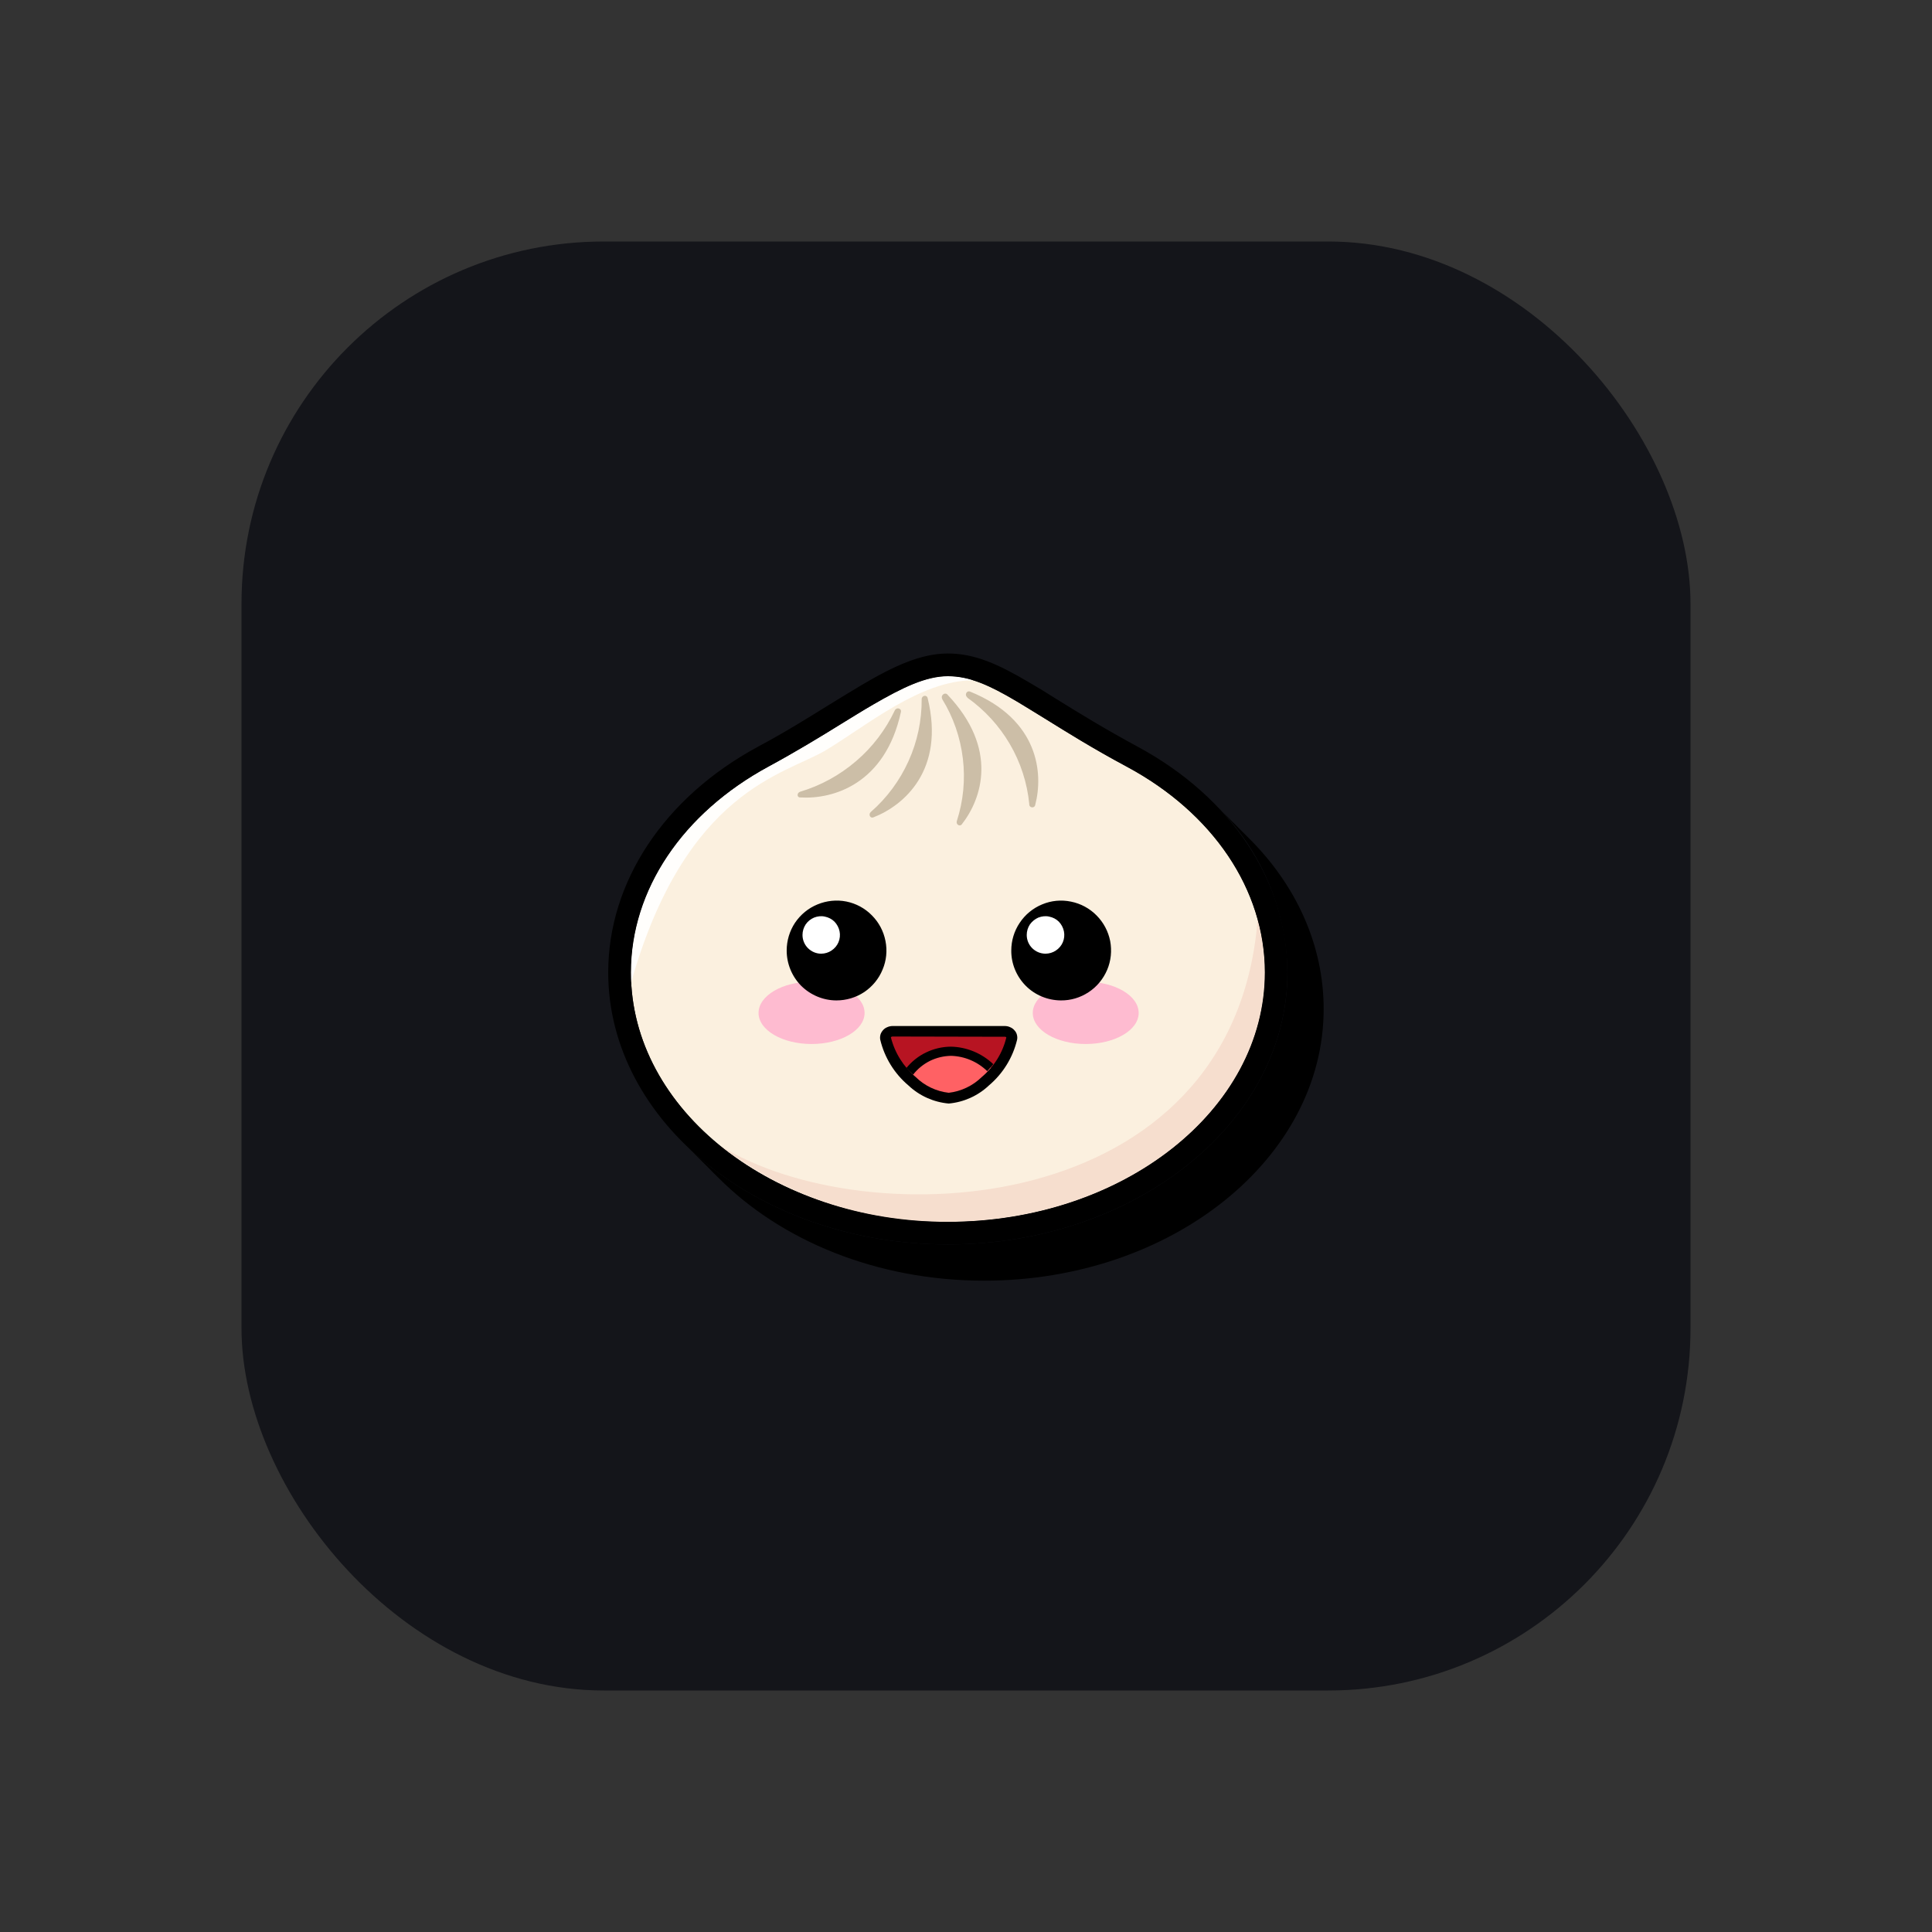 <svg width="16" height="16" viewBox="0 0 16 16" fill="none" xmlns="http://www.w3.org/2000/svg">
<rect x="0" y="0" width="16" height="16" fill="#333333" stroke="none"/>
<rect x="2" y="2" width="12" height="12" rx="3" fill="#14151A"/>
<g clip-path="url(#clip0_86_997)">
<path d="M10.332 6.931C10.319 6.918 10.307 6.905 10.294 6.893C10.281 6.881 10.269 6.867 10.257 6.856C10.244 6.843 10.232 6.83 10.219 6.818C10.206 6.806 10.194 6.793 10.181 6.78C10.169 6.769 10.157 6.755 10.144 6.743C10.131 6.731 10.119 6.718 10.107 6.705C10.094 6.694 10.082 6.68 10.069 6.668C10.441 7.034 10.654 7.531 10.662 8.053C10.662 9.295 9.401 10.306 7.85 10.306C6.981 10.306 6.204 9.989 5.688 9.492L5.725 9.529L5.763 9.567L5.8 9.604L5.838 9.642L5.875 9.679L5.912 9.717L5.95 9.754C6.466 10.273 7.26 10.606 8.15 10.606C9.701 10.606 10.962 9.595 10.962 8.356C10.962 7.827 10.734 7.325 10.332 6.931Z" fill="black"/>
<path d="M10.475 8.053C10.475 9.193 9.299 10.118 7.85 10.118C6.4 10.118 5.225 9.193 5.225 8.053C5.225 7.345 5.675 6.721 6.366 6.35C7.058 5.979 7.488 5.6 7.85 5.6C8.211 5.6 8.52 5.91 9.333 6.35C10.025 6.721 10.475 7.345 10.475 8.053Z" fill="#FBF0DF"/>
<path d="M10.475 8.053C10.475 7.906 10.454 7.76 10.415 7.619C10.21 10.117 7.164 10.236 5.966 9.489C6.504 9.907 7.169 10.129 7.85 10.118C9.297 10.118 10.475 9.192 10.475 8.053Z" fill="#F6DECE"/>
<path d="M6.839 6.213C7.175 6.012 7.62 5.635 8.058 5.634C7.991 5.612 7.92 5.601 7.85 5.6C7.668 5.6 7.475 5.694 7.231 5.835C7.146 5.884 7.058 5.939 6.965 5.996C6.791 6.104 6.59 6.226 6.365 6.348C5.651 6.735 5.225 7.372 5.225 8.053C5.225 8.082 5.225 8.113 5.225 8.142C5.679 6.536 6.505 6.414 6.839 6.213Z" fill="#FFFEFC"/>
<path fill-rule="evenodd" clip-rule="evenodd" d="M7.633 5.79C7.634 5.967 7.597 6.142 7.524 6.303C7.451 6.465 7.344 6.609 7.211 6.725C7.19 6.744 7.206 6.78 7.233 6.769C7.486 6.671 7.827 6.377 7.683 5.784C7.677 5.75 7.633 5.759 7.633 5.79ZM7.803 5.79C7.895 5.939 7.953 6.107 7.974 6.282C7.995 6.456 7.978 6.633 7.924 6.8C7.915 6.826 7.947 6.849 7.965 6.827C8.13 6.617 8.273 6.2 7.844 5.75C7.822 5.731 7.788 5.761 7.803 5.787V5.79ZM8.01 5.777C8.154 5.879 8.274 6.01 8.363 6.162C8.452 6.314 8.507 6.484 8.524 6.659C8.523 6.665 8.525 6.672 8.529 6.677C8.533 6.682 8.538 6.685 8.545 6.686C8.551 6.687 8.557 6.686 8.563 6.682C8.568 6.679 8.572 6.673 8.573 6.667C8.642 6.405 8.603 5.959 8.035 5.728C8.005 5.715 7.986 5.756 8.01 5.774V5.777ZM6.626 6.557C6.797 6.506 6.955 6.419 7.09 6.303C7.226 6.187 7.335 6.043 7.411 5.882C7.425 5.855 7.467 5.865 7.461 5.896C7.331 6.495 6.897 6.621 6.627 6.604C6.598 6.605 6.599 6.565 6.626 6.557Z" fill="#CCBEA7"/>
<path d="M7.85 10.306C6.299 10.306 5.037 9.295 5.037 8.053C5.037 7.303 5.501 6.603 6.277 6.184C6.502 6.064 6.695 5.943 6.866 5.837C6.961 5.779 7.05 5.724 7.136 5.673C7.4 5.517 7.625 5.412 7.85 5.412C8.075 5.412 8.271 5.503 8.517 5.648C8.592 5.691 8.667 5.737 8.747 5.788C8.934 5.904 9.145 6.034 9.422 6.184C10.199 6.603 10.662 7.302 10.662 8.053C10.662 9.295 9.401 10.306 7.85 10.306ZM7.85 5.6C7.668 5.6 7.475 5.694 7.231 5.835C7.146 5.884 7.058 5.939 6.965 5.996C6.791 6.104 6.59 6.226 6.365 6.348C5.651 6.735 5.225 7.372 5.225 8.053C5.225 9.192 6.402 10.119 7.85 10.119C9.297 10.119 10.475 9.192 10.475 8.053C10.475 7.372 10.048 6.735 9.333 6.35C9.05 6.2 8.828 6.059 8.649 5.948C8.567 5.898 8.492 5.851 8.424 5.81C8.197 5.675 8.031 5.6 7.85 5.6Z" fill="black"/>
<path d="M8.378 8.6C8.345 8.738 8.268 8.862 8.159 8.953C8.078 9.032 7.972 9.082 7.859 9.094C7.743 9.084 7.634 9.034 7.549 8.953C7.442 8.861 7.366 8.738 7.333 8.6C7.332 8.592 7.333 8.584 7.336 8.576C7.338 8.568 7.343 8.561 7.349 8.555C7.354 8.549 7.361 8.545 7.369 8.542C7.377 8.539 7.385 8.538 7.393 8.539H8.319C8.327 8.538 8.335 8.539 8.343 8.542C8.351 8.545 8.358 8.549 8.363 8.555C8.369 8.561 8.373 8.568 8.376 8.576C8.379 8.584 8.379 8.592 8.378 8.6Z" fill="#B71422"/>
<path d="M7.55 8.959C7.634 9.04 7.743 9.09 7.859 9.102C7.975 9.09 8.084 9.04 8.168 8.959C8.194 8.934 8.219 8.907 8.242 8.879C8.196 8.827 8.14 8.784 8.077 8.754C8.013 8.725 7.945 8.708 7.875 8.706C7.8 8.708 7.727 8.727 7.662 8.764C7.596 8.8 7.541 8.852 7.5 8.914C7.517 8.93 7.532 8.945 7.55 8.959Z" fill="#FF6164"/>
<path d="M7.562 8.9C7.599 8.852 7.647 8.813 7.701 8.786C7.756 8.759 7.816 8.745 7.876 8.744C7.989 8.747 8.096 8.793 8.176 8.871C8.194 8.852 8.21 8.832 8.226 8.813C8.13 8.722 8.004 8.67 7.873 8.668C7.802 8.669 7.733 8.685 7.669 8.716C7.606 8.746 7.55 8.791 7.506 8.845C7.524 8.865 7.542 8.883 7.562 8.9Z" fill="black"/>
<path d="M7.857 9.139C7.732 9.128 7.614 9.075 7.523 8.989C7.407 8.891 7.325 8.758 7.29 8.611C7.287 8.597 7.288 8.584 7.291 8.571C7.294 8.558 7.301 8.546 7.309 8.536C7.319 8.523 7.332 8.513 7.347 8.507C7.362 8.5 7.378 8.497 7.394 8.497H8.319C8.336 8.497 8.352 8.5 8.366 8.507C8.381 8.513 8.394 8.523 8.404 8.536C8.413 8.546 8.419 8.558 8.422 8.571C8.425 8.584 8.426 8.597 8.423 8.611C8.388 8.758 8.306 8.891 8.19 8.989C8.099 9.075 7.981 9.128 7.857 9.139ZM7.394 8.584C7.382 8.584 7.379 8.589 7.378 8.591C7.41 8.719 7.482 8.834 7.583 8.919C7.657 8.992 7.753 9.038 7.857 9.05C7.96 9.038 8.056 8.992 8.13 8.92C8.231 8.835 8.303 8.721 8.334 8.592C8.333 8.59 8.331 8.588 8.328 8.587C8.325 8.586 8.322 8.585 8.319 8.586L7.394 8.584Z" fill="black"/>
<path d="M8.991 8.646C9.234 8.646 9.43 8.531 9.43 8.389C9.43 8.246 9.234 8.13 8.991 8.13C8.749 8.13 8.553 8.246 8.553 8.389C8.553 8.531 8.749 8.646 8.991 8.646Z" fill="#FEBBD0"/>
<path d="M6.721 8.646C6.963 8.646 7.16 8.531 7.16 8.389C7.16 8.246 6.963 8.13 6.721 8.13C6.479 8.13 6.282 8.246 6.282 8.389C6.282 8.531 6.479 8.646 6.721 8.646Z" fill="#FEBBD0"/>
<path fill-rule="evenodd" clip-rule="evenodd" d="M6.927 8.285C7.009 8.285 7.089 8.261 7.157 8.216C7.225 8.17 7.278 8.106 7.309 8.03C7.341 7.955 7.349 7.872 7.333 7.792C7.317 7.711 7.278 7.638 7.22 7.58C7.163 7.522 7.089 7.482 7.009 7.466C6.929 7.45 6.845 7.459 6.77 7.49C6.694 7.521 6.63 7.574 6.584 7.642C6.539 7.71 6.515 7.79 6.515 7.872C6.515 7.981 6.558 8.086 6.635 8.164C6.713 8.241 6.818 8.285 6.927 8.285ZM8.785 8.285C8.867 8.286 8.947 8.262 9.015 8.217C9.084 8.172 9.137 8.107 9.169 8.032C9.201 7.957 9.209 7.873 9.194 7.793C9.178 7.713 9.139 7.639 9.081 7.581C9.024 7.523 8.95 7.483 8.87 7.467C8.789 7.45 8.706 7.458 8.63 7.49C8.555 7.521 8.49 7.574 8.445 7.642C8.399 7.71 8.375 7.79 8.375 7.872C8.374 7.981 8.418 8.086 8.494 8.163C8.571 8.241 8.676 8.284 8.785 8.285Z" fill="black"/>
<path fill-rule="evenodd" clip-rule="evenodd" d="M6.8 7.898C6.831 7.898 6.861 7.889 6.886 7.872C6.912 7.855 6.932 7.831 6.944 7.803C6.956 7.774 6.959 7.743 6.953 7.713C6.947 7.683 6.932 7.655 6.911 7.633C6.889 7.611 6.861 7.597 6.831 7.591C6.801 7.584 6.77 7.588 6.742 7.599C6.713 7.611 6.689 7.631 6.672 7.656C6.655 7.682 6.646 7.712 6.646 7.743C6.646 7.784 6.662 7.823 6.691 7.852C6.72 7.881 6.759 7.898 6.8 7.898ZM8.658 7.898C8.688 7.898 8.719 7.889 8.744 7.872C8.77 7.855 8.79 7.831 8.802 7.803C8.814 7.774 8.817 7.743 8.811 7.713C8.805 7.683 8.79 7.655 8.769 7.633C8.747 7.611 8.719 7.597 8.689 7.591C8.659 7.584 8.628 7.588 8.599 7.599C8.571 7.611 8.547 7.631 8.529 7.656C8.512 7.682 8.503 7.712 8.503 7.743C8.503 7.784 8.519 7.823 8.548 7.852C8.577 7.881 8.615 7.897 8.656 7.898H8.658Z" fill="white"/>
</g>
<defs>
<clipPath id="clip0_86_997">
<rect width="6" height="5.25" fill="white" transform="translate(5 5.375)"/>
</clipPath>
</defs>
</svg>
